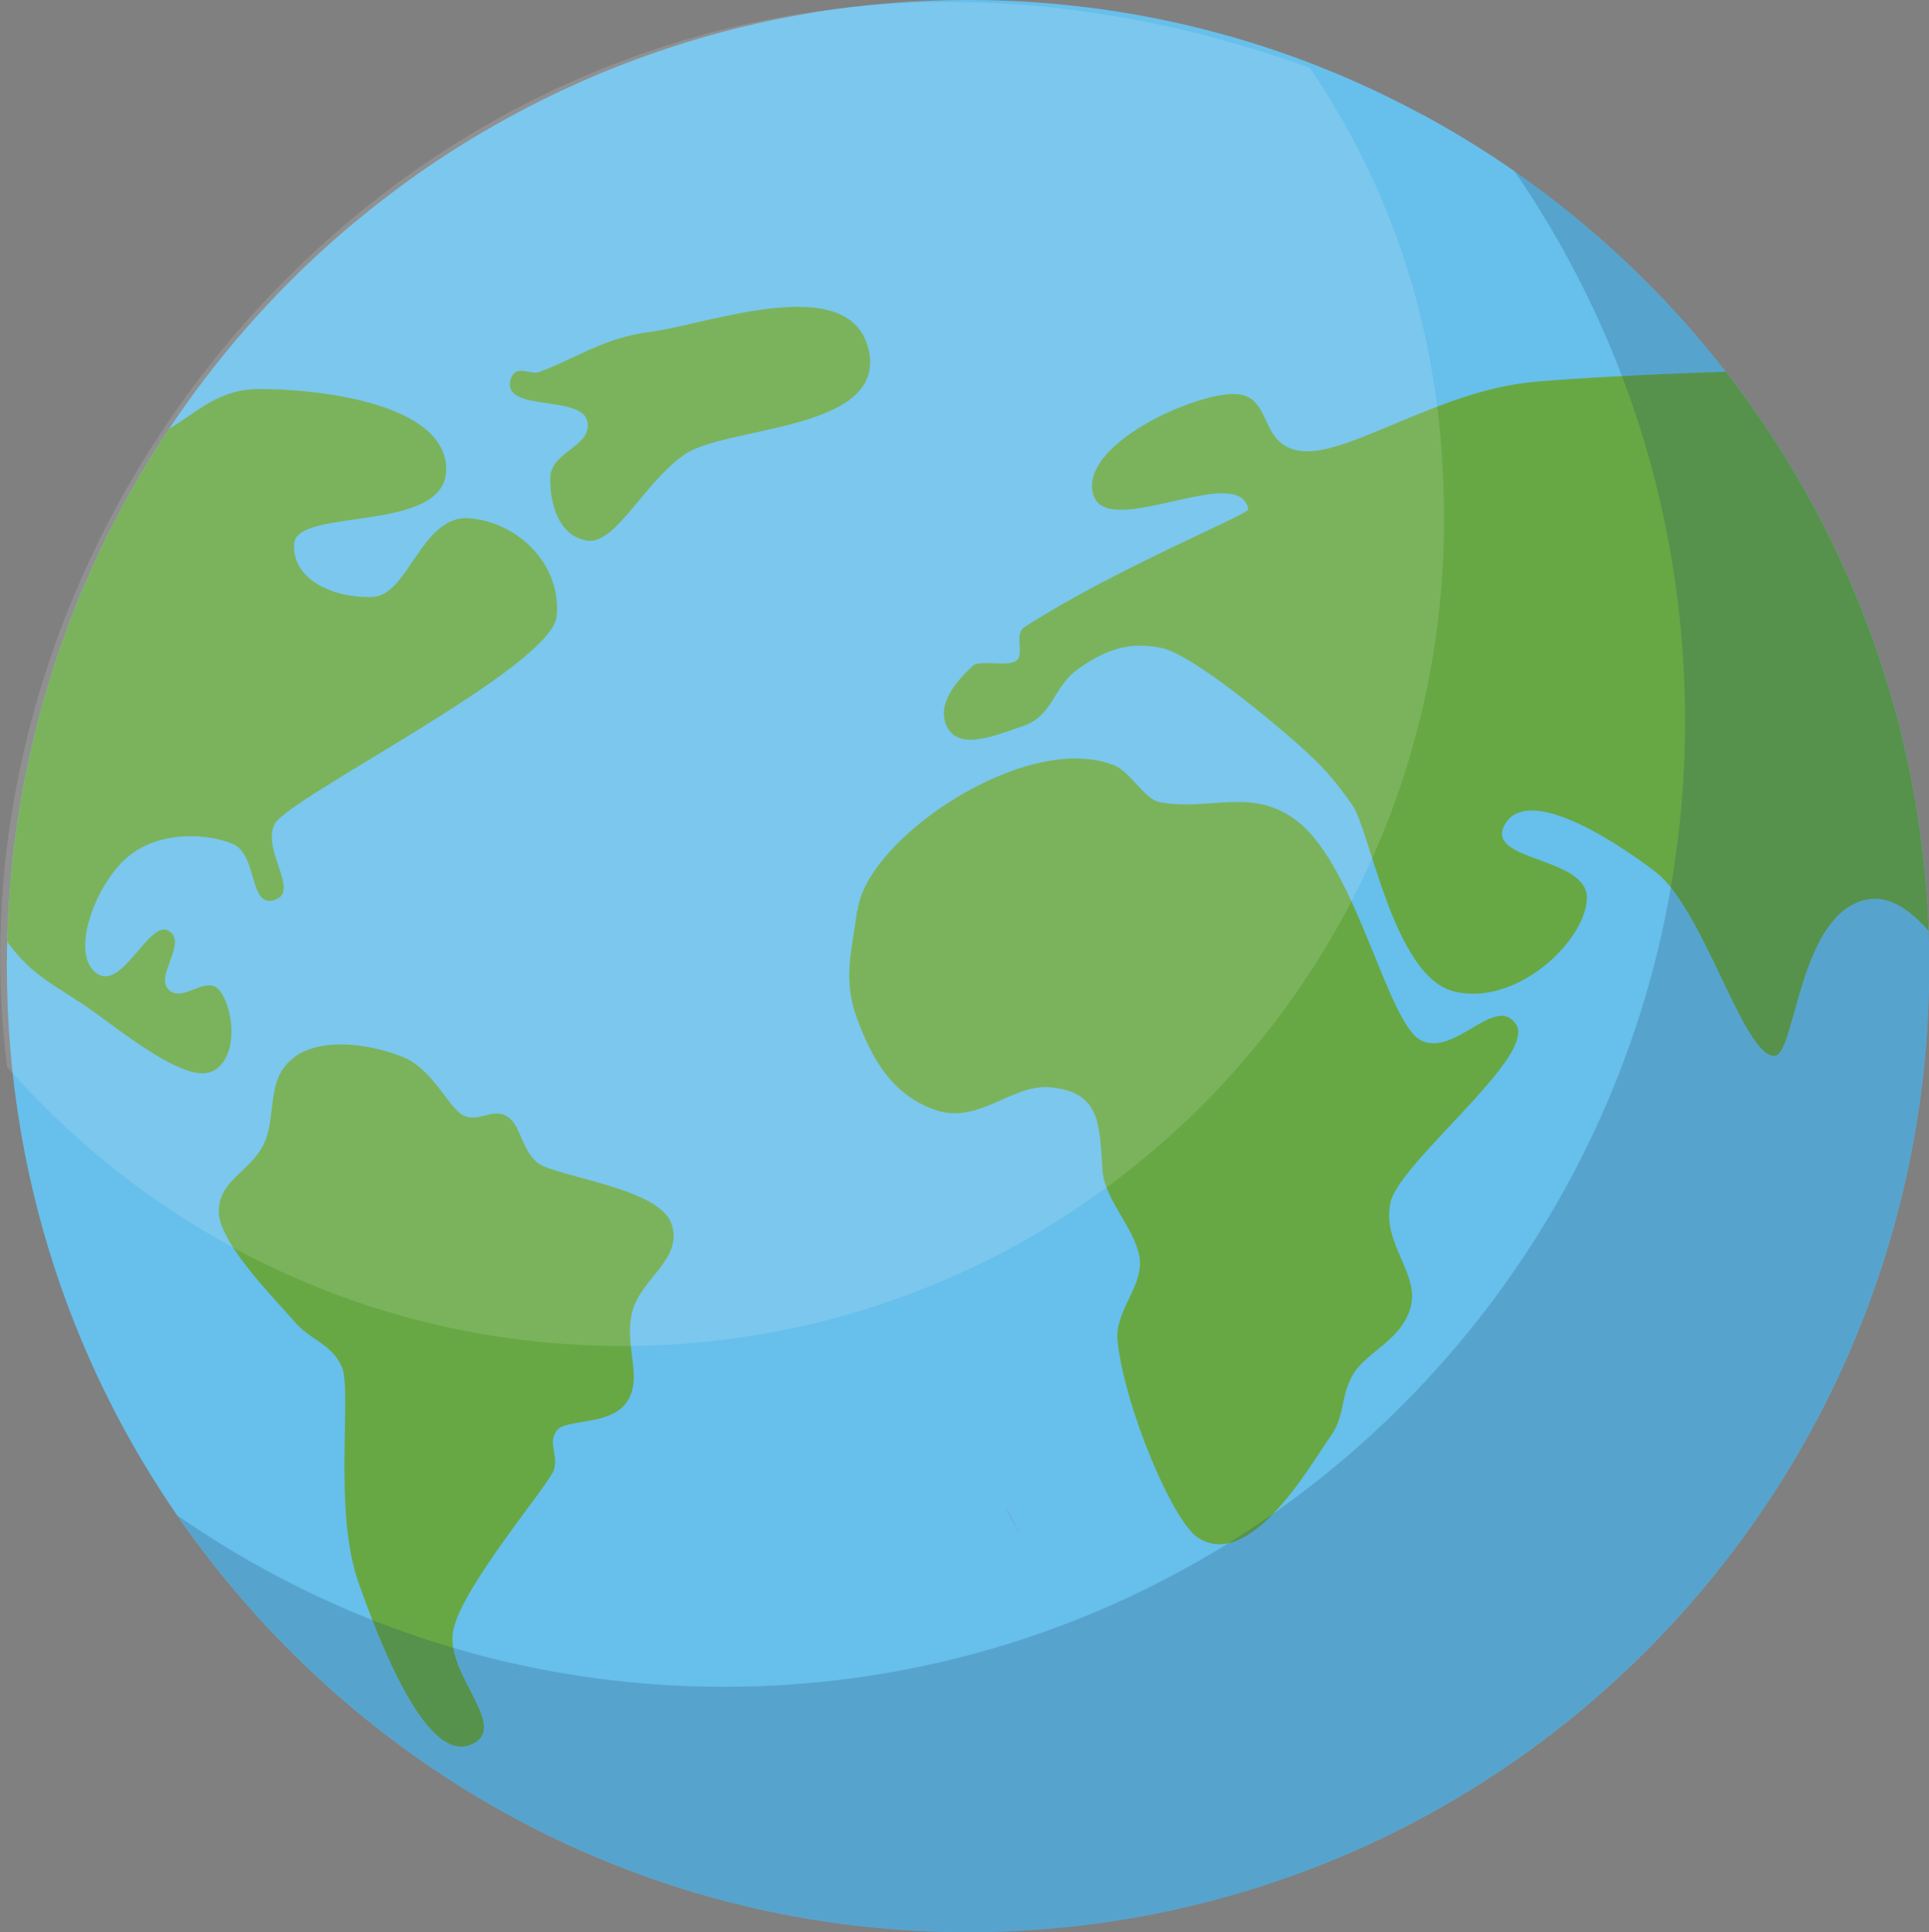 <?xml version="1.0" encoding="UTF-8"?>
<svg xmlns="http://www.w3.org/2000/svg" xmlns:xlink="http://www.w3.org/1999/xlink" viewBox="0 0 76 76.13">
  <rect x="0" y="0" width="76" height="76.13" fill="#808080" stroke="none"/>
  <defs>
    <style>
      .cls-1 {
        fill: #67bfeb;
      }

      .cls-2 {
        mix-blend-mode: screen;
        opacity: .13;
      }

      .cls-3 {
        fill: #fff;
      }

      .cls-4 {
        fill: none;
      }

      .cls-5 {
        fill: #1b4366;
      }

      .cls-6 {
        isolation: isolate;
      }

      .cls-7 {
        fill: #67a844;
      }

      .cls-8 {
        clip-path: url(#clippath);
      }

      .cls-9 {
        opacity: .22;
      }
    </style>
    <clipPath id="clippath">
      <path class="cls-4" d="M56.08,4.54C50.74,1.64,44.63,0,38.14,0c-3.03,0-5.98.36-8.81,1.04-4.7,1.13-9.07,3.14-12.91,5.84-1.17.83-2.3,1.72-3.37,2.67C5.21,16.53.27,26.72.27,38.07c0,4.46.76,8.74,2.16,12.71,1.77,5.03,4.57,9.57,8.13,13.37,6.9,7.37,16.7,11.98,27.57,11.98,3.37,0,6.63-.44,9.74-1.27,1.39-.37,2.75-.82,4.08-1.34,1.37-.54,2.69-1.15,3.98-1.84,9.92-5.31,17.21-14.94,19.4-26.39.45-2.34.68-4.75.68-7.22,0-14.5-8.06-27.1-19.92-33.53ZM39.6,59.35l.58,1.09c-.2-.35-.4-.72-.58-1.09Z"/>
    </clipPath>
  </defs>
  <g class="cls-6">
    <g id="Layer_1" data-name="Layer 1">
      <g>
        <g class="cls-8">
          <path class="cls-1" d="M56.08,4.54C50.74,1.64,44.63,0,38.14,0c-3.03,0-5.98.36-8.81,1.04-4.7,1.13-9.07,3.14-12.91,5.84-1.17.83-2.3,1.72-3.37,2.67C5.21,16.53.27,26.72.27,38.07c0,4.46.76,8.74,2.16,12.71,1.77,5.03,4.57,9.57,8.13,13.37,6.9,7.37,16.7,11.98,27.57,11.98,3.37,0,6.63-.44,9.74-1.27,1.39-.37,2.75-.82,4.08-1.34,1.37-.54,2.69-1.15,3.98-1.84,9.92-5.31,17.21-14.94,19.4-26.39.45-2.34.68-4.75.68-7.22,0-14.5-8.06-27.1-19.92-33.53ZM39.6,59.35l.58,1.09c-.2-.35-.4-.72-.58-1.09Z"/>
          <path class="cls-7" d="M33.77,35.87c-.21,1.65-.58,2.7,0,4.27.58,1.56,1.36,2.99,3.07,3.59,1.7.6,3.03-1.03,4.54-.89,2.03.19,1.93,1.53,2.06,3.29.08,1.13,1.24,2.23,1.45,3.37.21,1.15-.99,2.13-.86,3.34.27,2.55,2.14,7.05,3.15,7.73,2.11,1.42,4.59-3.1,5.21-3.93.62-.83.4-1.6.92-2.49.52-.89,1.92-1.34,2.27-2.66.35-1.32-1.14-2.5-.8-4.1.34-1.59,5.74-5.75,4.96-7.01-.78-1.26-2.4,1.26-3.74.62-1.33-.64-2.52-6.73-4.83-8.6-1.8-1.45-3.53-.41-5.5-.8-.56-.11-1.15-1.19-1.76-1.44-3.45-1.4-9.77,2.87-10.12,5.7Z"/>
          <path class="cls-7" d="M37.23,28.43c.37,1.23,1.88.59,3.09.17s1.14-1.55,2.21-2.28c1.06-.73,1.93-1.04,3.19-.8,1.26.24,4.54,3.02,5.46,3.84.92.82,1.39,1.35,2.1,2.36.71,1.01,1.62,6.78,4.03,7.35s5.1-1.92,5.21-3.63c.11-1.71-4.08-1.47-3.23-2.96.85-1.49,3.99.39,5.92,1.86,1.93,1.47,3.49,7.33,4.71,7.26.83-.04.94-5.72,3.7-6.17,2.76-.44,4.91,6.54,6.64,5.74s-.93-3.23,0-4.9,3.86-.77,4.45-2.72c.59-1.96-3.45-3.59-2.6-5.64.84-2.04,4.82.22,5.29-1.94.48-2.16-3.63-3.11-3.19-5.35.43-2.24,9.86,1.15,9.16-3.1-.7-4.24-29.52-2.85-33.15-2.45-3.63.4-7.14,2.92-8.95,2.7-1.81-.22-1.02-2.38-2.84-2.24-1.82.14-5.89,2.1-5.36,3.95.53,1.85,5.78-1.31,6.11.59.03.19-5.26,2.34-8.82,4.64-.43.28.03,1.06-.33,1.33-.3.23-1.44-.04-1.69.18-.84.78-1.3,1.53-1.11,2.18Z"/>
          <path class="cls-7" d="M11.59,41.65c1.15-.82,3.08-.49,4.29,0,1.21.49,1.82,2.08,2.42,2.32.6.24,1.08-.31,1.65,0,.57.31.56,1.27,1.21,1.83s4.74.97,5.28,2.38c.54,1.41-1.22,2.19-1.54,3.54s.46,2.6-.22,3.54c-.68.94-2.39.62-2.75,1.11-.36.49.08.97-.11,1.55s-3.59,4.55-3.96,6.3c-.37,1.75,2.32,3.88.66,4.53-1.66.65-3.39-3.55-4.4-6.41-1.01-2.87-.23-7.6-.66-8.51-.43-.91-1.22-1.01-1.87-1.77-.65-.76-2.96-3.07-2.97-4.31-.01-1.25,1.2-1.54,1.76-2.65.55-1.11.06-2.61,1.21-3.43Z"/>
          <path class="cls-7" d="M8.4,42.2c1.09-.62.75-2.64.22-3.21-.53-.57-1.43.55-1.98,0s.78-1.87,0-2.32c-.78-.45-1.84,2.45-2.86,1.66-1.02-.79-.03-3.44,1.21-4.53,1.24-1.09,3.19-.97,4.18-.55.99.42.63,2.55,1.65,2.21,1.02-.34-.52-1.95,0-2.99.52-1.04,10.9-6.17,11.11-8.18s-1.49-3.7-3.41-3.87c-1.92-.17-2.4,3.04-3.85,3.1s-3.18-.64-3.08-2.1c.1-1.46,6.08-.36,5.99-2.99-.09-2.62-5.31-3.12-7.42-3.1s-2.91,1.66-4.95,2.21c-2.04.55-10.71.58-11.88,1.22-1.17.63-2.71,1.45-2.14,2.65.57,1.2,5.64-2.27,7.53,0,1.88,2.27-1.89,5.27-1.54,8.4.35,3.13,2.32,6.26,3.19,7.41.87,1.15,1.66,1.54,2.86,2.32,1.2.79,4.08,3.27,5.17,2.65Z"/>
          <path class="cls-7" d="M20.11,14.99c.17-.69.78-.2,1.13-.33,1.46-.54,2.54-1.35,4.36-1.58,2.25-.28,7.93-2.47,8.63.73.69,3.2-5.66,2.96-7.28,4.11-1.62,1.15-2.71,3.56-3.82,3.38s-1.47-1.43-1.45-2.48c.02-1.05,1.72-1.24,1.45-2.25s-3.32-.34-3.02-1.58"/>
        </g>
        <g class="cls-9">
          <path class="cls-5" d="M59.67,6.75c4.23,6.15,6.72,13.6,6.72,21.65,0,21.02-16.95,38.06-37.87,38.06-8,0-15.42-2.5-21.53-6.75,6.83,9.92,18.24,16.42,31.15,16.42,20.91,0,37.87-17.04,37.87-38.07,0-12.98-6.47-24.44-16.33-31.31Z"/>
        </g>
        <g class="cls-2">
          <path class="cls-3" d="M56.89,20.94c-.25,17.97-14.94,32.34-32.81,32.09-9.49-.13-17.97-4.35-23.8-10.99C-2.84,17.26,21.4-8.23,51.61,2.67c3.6,5.33,5.37,11.33,5.28,18.27Z"/>
        </g>
      </g>
    </g>
  </g>
</svg>